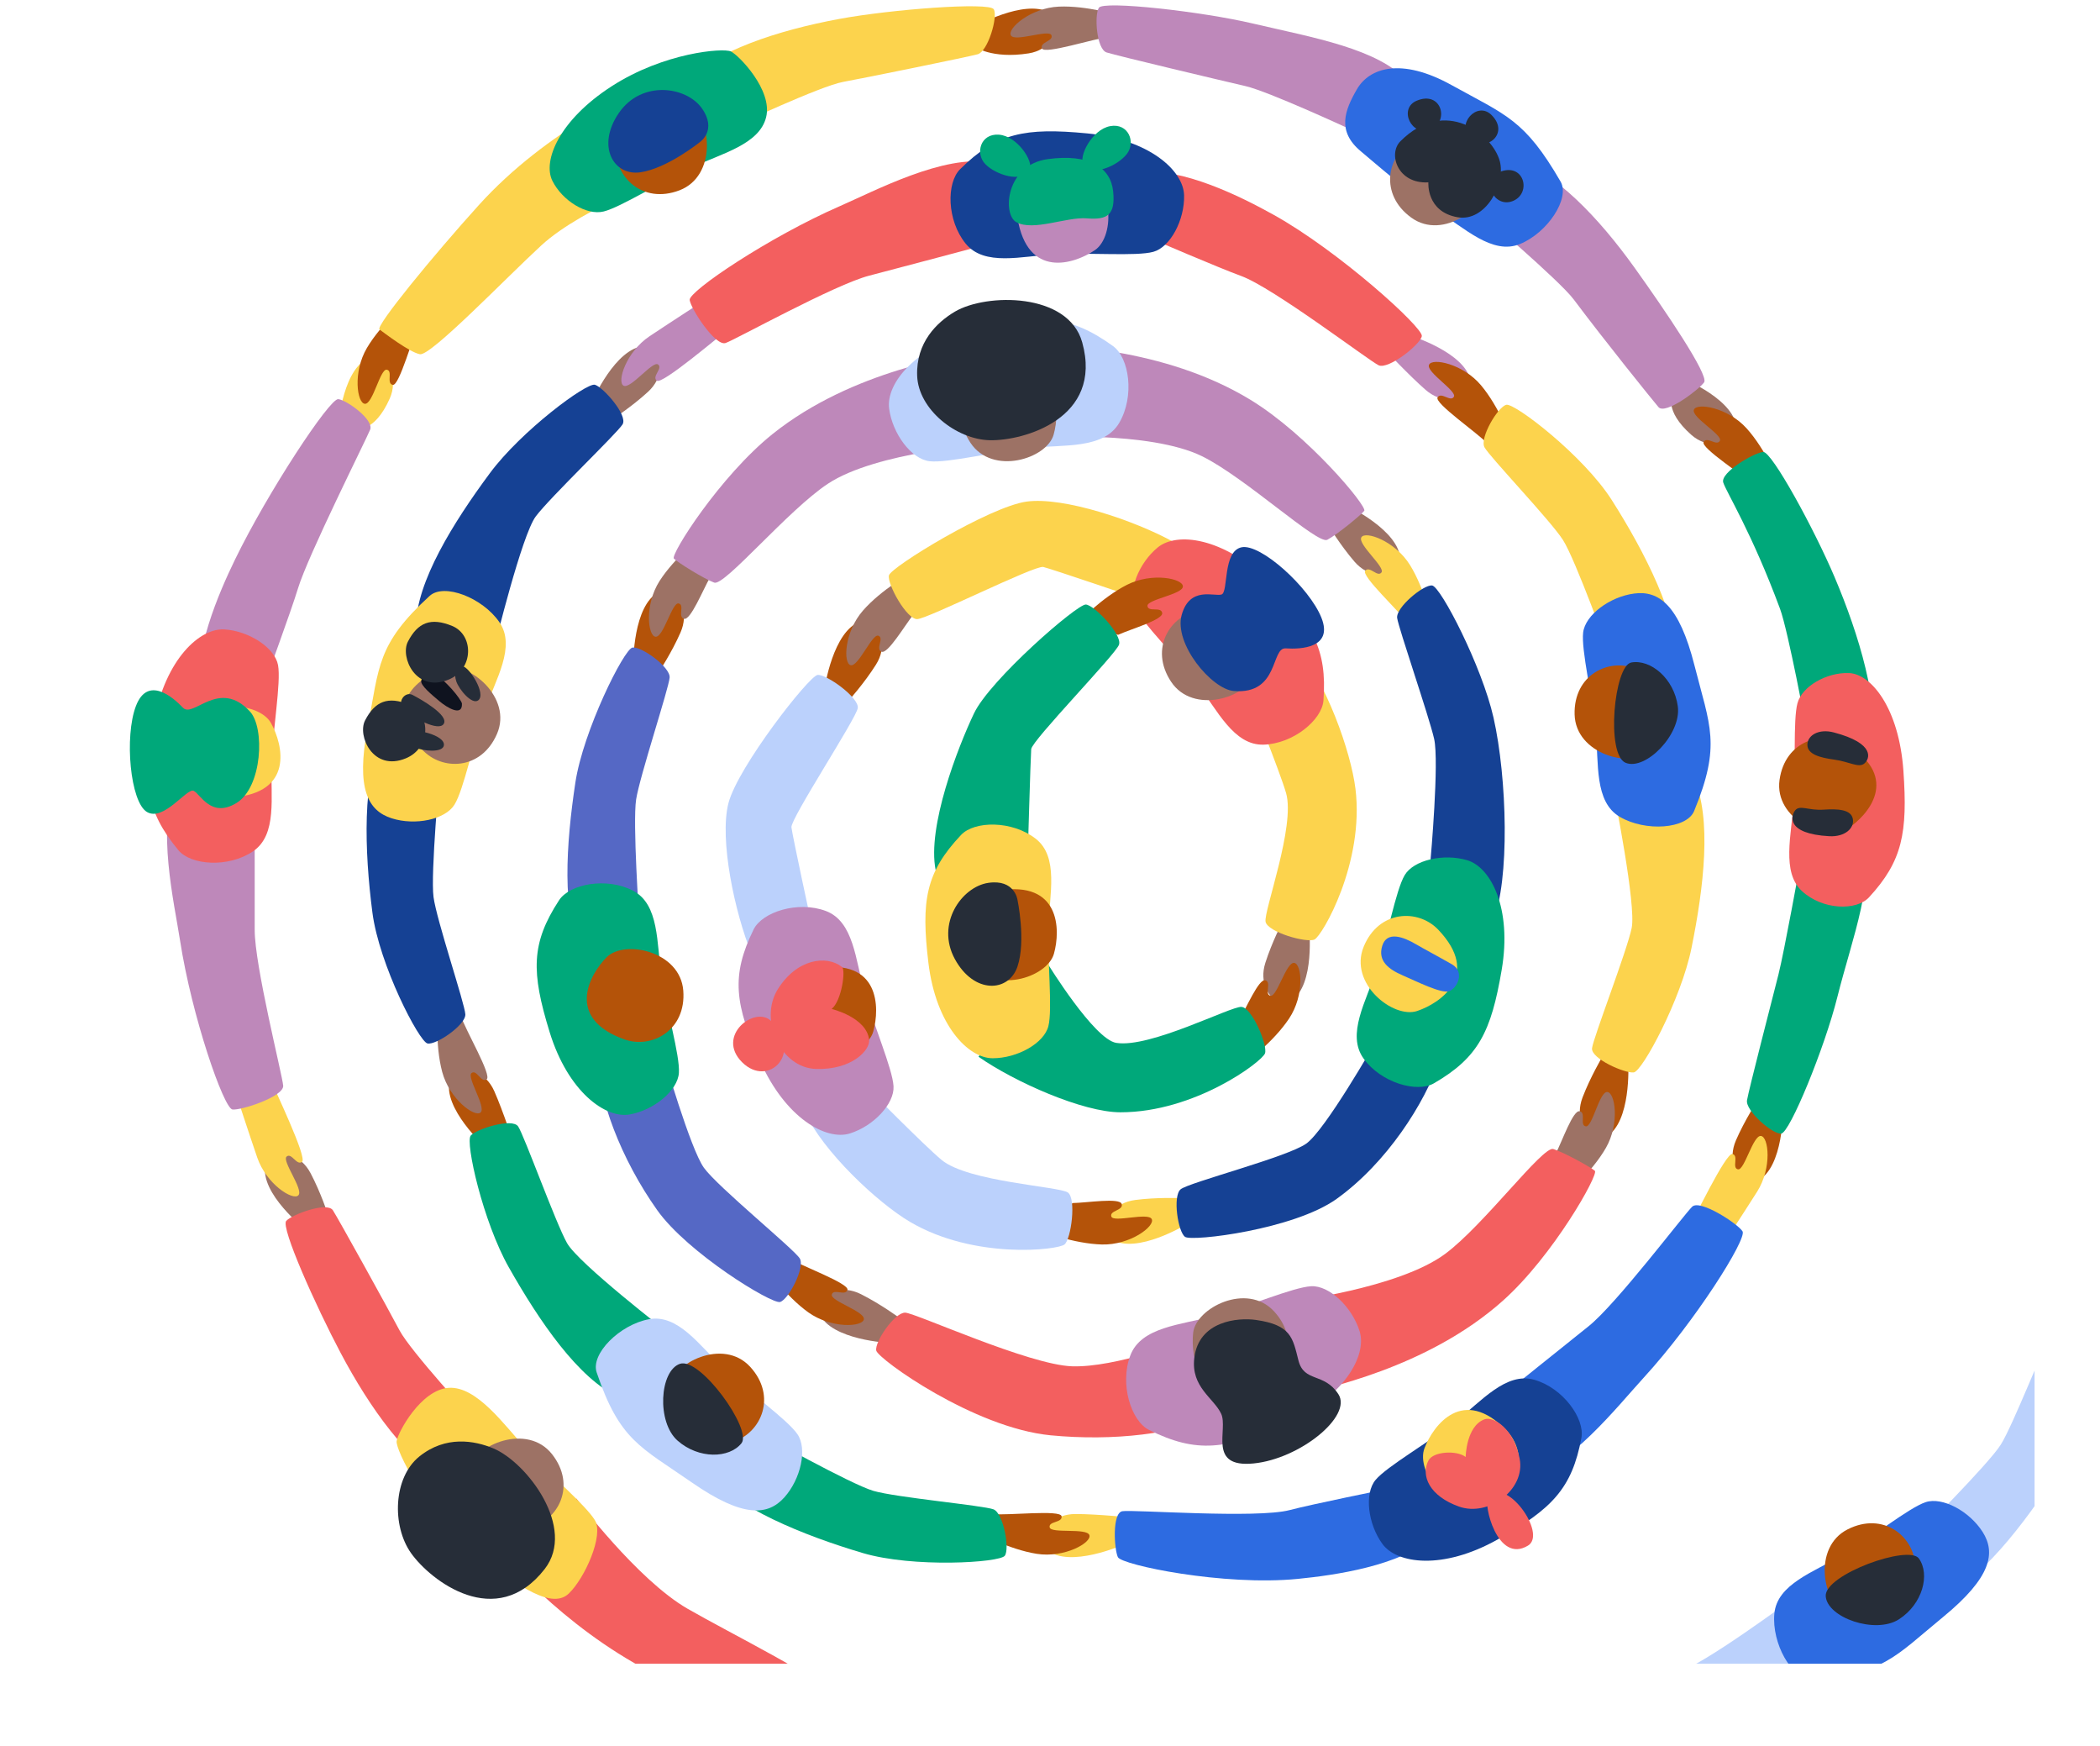<svg xmlns="http://www.w3.org/2000/svg" id="uuid-d6c4e29e-d1a4-4717-b0cd-d78bb6c8e5e5" viewBox="0 0 2963.57 2463.39">
  <defs>
    <clipPath id="uuid-b109758b-d037-4958-b0de-9390765553bf">
      <path id="uuid-88650c96-ee3d-4be7-8bf8-ab6b3f0fb869" d="M0 0h2871.23v2347.26H0z" style="fill:none"/>
    </clipPath>
    <style>
      .uuid-1f3e1f83-8c5d-4428-b663-285785b6b9d1{fill:#00a87a}.uuid-61c37053-d2e8-4322-a6cc-2d84a1864793{fill:#f35f5f}.uuid-64be5a01-6cc6-453b-8215-c151d843b42a{fill:#fcd34d}.uuid-6f65e0c3-c081-46b4-b0b2-6525215bac60{fill:#9d7265}.uuid-27c731f3-eb6a-4424-9855-d085e1b7d732{fill:#b45309}.uuid-1aeafe8b-53ff-4def-b2ff-013e7edf38a7{fill:#bbd1fc}.uuid-128eb6b6-e3d3-409f-8d79-983fd1ef2730{fill:#be88ba}.uuid-6b3514b6-7bcd-4804-9757-76e0573b4f2b{fill:#154194}.uuid-a891cba0-ae1d-4cff-962e-ffece5c7b184{fill:#5568c5}.uuid-3f61c873-b91c-410c-ad8a-85f25875d2d6{fill:#2d6be1}.uuid-47e41edf-966e-4667-a881-a5c0837e0e14{fill:#262d38}
    </style>
  </defs>
  <g style="clip-path:url(#uuid-b109758b-d037-4958-b0de-9390765553bf)">
    <path d="M1792.95 1404.82s-16.57-17.16-7.28-46.37c9.29-29.21 24.41-58.44 24.41-58.44l37.29 8.06s9.07 81.63-25.2 103.8c-34.27 22.17-29.23-7.05-29.23-7.05Z" class="uuid-6f65e0c3-c081-46b4-b0b2-6525215bac60"/>
    <path d="M1240.72 891.12s11.72 20.78-4.62 46.71-38.33 50.42-38.33 50.42l-34.06-17.18s11.75-81.29 50.5-94.13c38.74-12.84 26.51 14.18 26.51 14.18ZM1747.6 1441.1c10.63-17.58 28.78-60.77 38.07-58.1s-1.79 19.8 7.28 21.82c9.07 2.02 22.17-47.37 33.26-46.36s15.12 45.35-7.05 78.61c-22.17 33.26-60.47 61.48-60.47 61.48l-11.09-57.45Z" class="uuid-27c731f3-eb6a-4424-9855-d085e1b7d732"/>
    <path d="M1289.25 866.78c-12.83 16.05-36.45 56.51-45.31 52.65-8.87-3.86 4.35-19.4-4.38-22.58-8.73-3.18-28.15 44.08-39.01 41.64-10.86-2.44-9.09-46.93 17.23-77.02 26.31-30.09 67.96-53.08 67.96-53.08l3.51 58.4ZM1954.73 810.39s-23.3 5.13-43.32-18.08c-20.02-23.21-37-51.4-37-51.4l26.39-27.55s74.3 35.02 75.24 75.82c.95 40.8-21.31 21.21-21.31 21.21Z" class="uuid-6f65e0c3-c081-46b4-b0b2-6525215bac60"/>
    <path d="M1987.45 880.23c-11.59-16.96-67.02-67.7-60.74-75.05 6.28-7.35 17.28 9.84 22.87 2.42s-33.92-39.81-28.41-49.48 47.54 5.04 68.62 39 30.89 80.51 30.89 80.51l-33.23 2.59Z" class="uuid-64be5a01-6cc6-453b-8215-c151d843b42a"/>
    <path d="M957.93 845.52s14.69 18.8 2.39 46.88c-12.3 28.08-30.39 55.56-30.39 55.56l-36.24-11.92s-.48-82.13 35.92-100.6 28.33 10.07 28.33 10.07Z" class="uuid-27c731f3-eb6a-4424-9855-d085e1b7d732"/>
    <path d="M1002.29 814.22c-10.3 17.78-27.62 61.31-36.97 58.81-9.34-2.5 1.42-19.84-7.69-21.68-9.11-1.84-21.27 47.78-32.37 46.98-11.1-.8-15.97-45.06 5.57-78.73s59.29-62.61 59.29-62.61l12.17 57.23ZM931.16 508.92s5.88 23.12-16.67 43.88-50.17 38.65-50.17 38.65l-28.39-25.49s32.59-75.39 73.34-77.66c40.75-2.27 21.88 20.62 21.88 20.62Z" class="uuid-6f65e0c3-c081-46b4-b0b2-6525215bac60"/>
    <path d="M1031.39 461.94c-16.58 12.14-96.97 81.19-104.52 75.15-7.55-6.04 9.27-17.59 1.68-22.94-7.6-5.35-38.69 35.19-48.54 29.99-9.84-5.2 3.5-47.68 36.76-69.84 33.26-22.17 78.1-51.07 78.1-51.07l36.52 38.71Z" class="uuid-128eb6b6-e3d3-409f-8d79-983fd1ef2730"/>
    <path d="M1563.24 1719.19s8.53-22.28 38.93-26.23c30.4-3.95 63.28-2.62 63.28-2.62l8.48 37.2s-70.12 42.78-104.71 21.12c-34.59-21.66-5.98-29.46-5.98-29.46Z" class="uuid-64be5a01-6cc6-453b-8215-c151d843b42a"/>
    <path d="M1513.55 1697.32c20.54-.35 66.77-7.96 69.45 1.34 2.68 9.29-17.72 9.02-14.61 17.77 3.12 8.75 51.9-6.42 56.95 3.5 5.04 9.92-30.36 36.92-70.32 35.84-39.96-1.09-84.22-18.51-84.22-18.51l42.75-39.94Z" class="uuid-27c731f3-eb6a-4424-9855-d085e1b7d732"/>
    <path d="M1656.1 764.62c-54.53-30.19-155.18-64.12-207.35-56.96-52.16 7.16-191.45 92.23-194.25 104.1-2.8 11.86 24.98 62.24 39.94 61.72s165.98-76.37 177.85-73.58c11.86 2.8 134.18 44.53 134.18 44.53l49.63-79.81Z" class="uuid-64be5a01-6cc6-453b-8215-c151d843b42a"/>
    <path d="M2030.8 1497.05c-20.07 59.01-73.57 143.6-144.59 194.43-60.33 43.18-203.73 60.46-213.78 53.56s-17.76-57.42-6.34-67.1c11.42-9.67 150.46-45.36 177.36-64.5 26.9-19.14 96.95-142.09 96.95-142.09l90.4 25.7ZM2106.68 1300.16c24.23-57.43 20.26-202.61.98-287.79-16.38-72.36-74.53-184.83-86.62-186.35-12.09-1.52-51.43 31.1-49.33 45.92 2.11 14.82 44.76 138.14 52.14 170.32 7.38 32.18-4.97 170.13-4.97 170.13l87.81 87.78Z" class="uuid-6b3514b6-7bcd-4804-9757-76e0573b4f2b"/>
    <path d="M1060.65 1345.7c-23.7-57.65-45.79-161.54-32.66-212.53 13.13-50.99 113.7-179.54 125.81-180.95 12.11-1.41 58.94 31.99 56.7 46.79-2.24 14.8-95.01 156.07-93.6 168.17 1.41 12.11 28.76 138.42 28.76 138.42l-85 40.09Z" class="uuid-1aeafe8b-53ff-4def-b2ff-013e7edf38a7"/>
    <path d="M1380.87 1490.87c51.06 35.74 147.58 78.37 200.23 78.39 105.5.04 200.07-71.64 204.1-83.14 4.02-11.5-18.31-64.51-33.24-65.56s-128.98 58.48-176.69 50.78c-31.24-5.04-96.46-111.24-96.46-111.24l-97.93 130.77Z" class="uuid-1f3e1f83-8c5d-4428-b663-285785b6b9d1"/>
    <path d="M1829.38 914.22c41.68 46.34 77.05 146.27 83.47 198.53 12.86 104.72-46.8 207.3-57.73 212.69-10.93 5.39-66.26-10.34-69.12-25.03-2.86-14.69 42.37-135.13 28.94-181.55-8.8-30.4-52.16-138.32-52.16-138.32l66.6-66.31Z" class="uuid-64be5a01-6cc6-453b-8215-c151d843b42a"/>
    <path d="M1135.44 1568.17c25.88 56.7 103.43 128.98 148.79 155.7 90.9 53.55 208.77 39.73 218.07 31.86 9.3-7.87 16.94-64.89 4.6-73.37-12.33-8.48-140.82-15.01-178.04-45.84-24.37-20.19-106.06-102.98-106.06-102.98l-87.37 34.64Z" class="uuid-1aeafe8b-53ff-4def-b2ff-013e7edf38a7"/>
    <path d="M1867.71 988.16c5.25-72.53-14.81-107.78-78.46-169.01-63.65-61.23-128.41-68.85-155.35-46.86-26.93 21.99-42.83 62.28-32.21 84.84 10.61 22.56 59.49 70.48 87.95 107.74 28.47 37.26 51.39 86.85 93.4 85.72 42.02-1.12 82.68-34.99 84.66-62.43Z" class="uuid-61c37053-d2e8-4322-a6cc-2d84a1864793"/>
    <path d="M1380.87 495.17c-27.63 6.79-177.13 26.29-290.59 117.16-74.3 59.51-144.64 170.44-139.28 175.78 5.35 5.34 42.44 28.53 56.96 33.88 14.51 5.35 103.79-102.14 160.4-139.52 68.59-45.29 223.46-55.51 223.46-55.51l-10.94-131.79ZM1461.59 484.88c28.27 3.22 179.04 3.52 303.14 79.21 81.27 49.56 165.16 150.64 160.53 156.61-4.63 5.97-38.47 33.7-52.18 40.86-13.71 7.15-115.95-88.09-176.86-117.96-73.8-36.19-228.71-26.61-228.71-26.61l-5.93-132.11Z" class="uuid-128eb6b6-e3d3-409f-8d79-983fd1ef2730"/>
    <path d="M1570.69 488.23c-60.8-43.85-102.58-45.33-190.74-22.62-88.16 22.71-129.9 75.41-125.18 110.93 4.72 35.53 31.47 71.28 57.01 74.18 25.54 2.9 94.03-14.05 142.12-18.86 48.09-4.81 104 1.91 125.75-35.56s14.04-91.48-8.96-108.06Z" class="uuid-1aeafe8b-53ff-4def-b2ff-013e7edf38a7"/>
    <path d="M1063.5 1311.35c-32.06 65.27-26.68 105.47 9.36 186.1 36.05 80.63 93.23 111.98 126.44 101.69 33.21-10.29 63.05-41.68 61.68-66.58-1.38-24.89-28.72-87.64-41.14-132.85-12.42-45.21-15.07-99.78-54.45-114.49-39.37-14.71-89.77 1.44-101.9 26.13Z" class="uuid-128eb6b6-e3d3-409f-8d79-983fd1ef2730"/>
    <path d="M1577.88 895.63c18.73-8.45 63.78-21.3 62.24-30.85-1.54-9.55-19.88-.59-20.79-9.84-.92-9.25 49.68-16.35 50-27.48.33-11.13-43.22-20.43-78.89-2.4-35.67 18.04-68.27 52.68-68.27 52.68l55.71 17.88Z" class="uuid-27c731f3-eb6a-4424-9855-d085e1b7d732"/>
    <path d="M1320.42 1227.51c-12.3-61.1 31.45-173.36 54.04-220.92 22.59-47.56 145.78-154.63 157.93-153.71 12.15.92 51.78 42.62 46.76 56.72-5.02 14.1-122.96 135.14-123.88 147.3-.92 12.15-5.04 154.5-5.04 154.5l-129.81 16.11Z" class="uuid-1f3e1f83-8c5d-4428-b663-285785b6b9d1"/>
    <path d="M1356.32 1177.93c-49.93 52.87-56.69 92.86-46.11 180.54 10.58 87.68 55.93 134.54 90.7 134.54s72.56-21.16 78.61-45.35c6.05-24.19-1.51-92.21 0-139.08 1.51-46.86 15.12-99.77-18.14-125.47-33.26-25.7-86.18-25.18-105.07-5.18Z" class="uuid-64be5a01-6cc6-453b-8215-c151d843b42a"/>
    <path d="M1409.23 1256.42c-40.44 6.68-70.29 53.67-39.3 100.53 30.99 46.86 107.83 22.68 117.4-11.34 9.58-34.01 8.82-103.55-78.1-89.19ZM1154.25 1366.17c-40.44 6.68-70.3 53.67-39.3 100.53 30.99 46.86 107.83 22.68 117.4-11.34 9.58-34.01 8.82-103.55-78.1-89.19Z" class="uuid-27c731f3-eb6a-4424-9855-d085e1b7d732"/>
    <path d="M1435.88 1269.41s-3.89-29.41-41.3-23.82c-37.42 5.6-74.19 57.64-47.09 107.45 27.09 49.81 76.15 47.03 88.39 10.64 12.24-36.38 0-94.27 0-94.27Z" class="uuid-47e41edf-966e-4667-a881-a5c0837e0e14"/>
    <path d="M1691.92 861.21c-40.44 6.68-70.3 53.67-39.3 100.53 30.99 46.86 107.83 22.68 117.4-11.34 9.58-34.01 8.82-103.55-78.1-89.19Z" class="uuid-6f65e0c3-c081-46b4-b0b2-6525215bac60"/>
    <path d="M2057.26 561.74s-22.33 8.39-45.45-11.74c-23.12-20.13-56.81-56.13-56.81-56.13l35.08-20.5s78.52 24.1 85.26 64.35c6.74 40.25-18.08 24.02-18.08 24.02Z" class="uuid-128eb6b6-e3d3-409f-8d79-983fd1ef2730"/>
    <path d="M2099.58 626.22c-13.89-15.14-75.96-57.48-70.79-65.65 5.18-8.17 18.5 7.28 22.99-.86 4.48-8.14-39.23-34.58-35.15-44.94 4.08-10.36 47.77-1.77 73.46 28.85 25.69 30.62 42.02 75.3 42.02 75.3l-32.53 7.29Z" class="uuid-27c731f3-eb6a-4424-9855-d085e1b7d732"/>
    <path d="M1408.78 524.1c-40.44 6.68-70.3 53.67-39.3 100.53 30.99 46.86 107.83 22.68 117.4-11.34 9.58-34.01 8.82-103.55-78.1-89.19Z" class="uuid-6f65e0c3-c081-46b4-b0b2-6525215bac60"/>
    <path d="M2023.59 1528.37c62.92-36.46 80.79-72.87 95.61-159.93s-15.3-144.9-48.63-154.8c-33.33-9.9-75.59-.38-88.27 21.09-12.69 21.46-24.81 88.83-39.61 133.32-14.8 44.49-42.91 91.34-18.35 125.44 24.56 34.11 75.44 48.68 99.24 34.89Z" class="uuid-1f3e1f83-8c5d-4428-b663-285785b6b9d1"/>
    <path d="M2029.68 1311.62c-28.27-29.68-83.91-27.94-105.23 24.05s41.9 101.91 75.41 90.7c33.51-11.21 90.58-50.95 29.82-114.74Z" class="uuid-64be5a01-6cc6-453b-8215-c151d843b42a"/>
    <path d="M1667.66 867.43c-11.43 40.93 42.33 104.94 73.53 107.47 64.26 5.22 52.09-61.58 73.24-60.15s67.45-.49 50.37-43.27c-17.08-42.78-85.94-105.13-112.78-99.33-26.84 5.8-18.21 63.31-28.14 66.58s-44.79-12.22-56.22 28.7Z" class="uuid-6b3514b6-7bcd-4804-9757-76e0573b4f2b"/>
    <path d="M1188.27 1364.25c5.49 4.31-.5 47.63-14.61 59.22 0 0 48.88 11.59 52.88 43.16 1.87 14.75-24.24 43-74.84 41.49-50.6-1.51-80.83-69.54-54.13-112.37 26.71-42.83 68.53-48.9 90.7-31.51Z" class="uuid-61c37053-d2e8-4322-a6cc-2d84a1864793"/>
    <path d="M1088.08 1440.32c-22.76-21.85-78.19 20.94-40.9 58.23 37.29 37.29 87.4-13.59 40.9-58.23ZM1606.67 242.53c61.99-6.46 144.28 34.77 190.32 60.31 92.26 51.18 211.59 159.35 209.52 171.36s-47.33 47.51-60.89 41.18c-13.56-6.33-149-109.74-194.45-126.17-29.76-10.76-130.03-53.82-130.03-53.82l-14.47-92.86ZM1397.27 229.33c-64.88-12-162.9 40.07-212.47 61.69-99.33 43.33-213.14 119.97-211.52 132.24 1.62 12.27 36.24 65.82 50.79 60.66 14.55-5.17 154.03-82.5 202.56-95.01 31.78-8.19 156.73-41.49 156.73-41.49l13.91-118.08Z" class="uuid-61c37053-d2e8-4322-a6cc-2d84a1864793"/>
    <path d="M1354.94 238.7c51.63-51.21 91.45-58.94 179.36-50.5 87.91 8.44 135.87 52.63 136.72 87.39.85 34.76-19.39 73.06-43.42 79.69s-92.22.74-139.04 3.39c-46.81 2.65-99.37 17.55-125.88-15.07-26.5-32.62-27.27-85.54-7.74-104.91Z" class="uuid-6b3514b6-7bcd-4804-9757-76e0573b4f2b"/>
    <path d="M1435.85 307.22c-6.57-40.46 28.44-83.74 82.74-69.32s55.89 94.96 26.71 114.89c-29.18 19.93-95.33 41.4-109.45-45.56Z" class="uuid-128eb6b6-e3d3-409f-8d79-983fd1ef2730"/>
    <path d="M1998.55 1332.35c-18.32-10.79-41.31-19.15-47.87 2.02-6.55 21.16 8.56 32.95 28.72 41.67 20.16 8.72 54.42 26.03 65.51 22.41 11.09-3.62 23.18-27 4.03-37.99-19.15-10.98-39.99-21.98-50.39-28.12Z" class="uuid-3f61c873-b91c-410c-ad8a-85f25875d2d6"/>
    <path d="M1168.05 1825.83s19.53-13.7 46.94.03c27.41 13.73 53.93 33.21 53.93 33.21l-13.77 35.58s-82.05-3.75-98.62-41.04c-16.57-37.3 11.52-27.77 11.52-27.77Z" class="uuid-6f65e0c3-c081-46b4-b0b2-6525215bac60"/>
    <path d="M1110.99 1773.95c17.22 11.2 87.9 36.71 84.93 45.91-2.97 9.2-19.74-2.44-22.05 6.56-2.31 9 46.62 23.7 45.25 34.75-1.37 11.05-45.82 13.63-78.34-9.61-32.52-23.24-59.48-62.44-59.48-62.44l29.68-15.18Z" class="uuid-27c731f3-eb6a-4424-9855-d085e1b7d732"/>
    <path d="M820.66 1343.48c-28.35-55.51-21.74-152.83-8.72-239.18 11.06-73.36 68.58-188.26 80.53-190.66 11.95-2.4 53.56 27.27 52.54 42.2-1.02 14.93-42.29 139.53-47.3 172.16-5.01 32.63 4.37 168.54 4.37 168.54l-81.42 46.94ZM842.94 1485.6c-.28 62.33 33.94 150.46 84.5 221.67 42.95 60.49 161.65 132.87 173.4 129.63 11.75-3.25 35.52-48.49 27.87-61.36s-116.21-101.23-135.4-128.09c-19.19-26.86-56.53-156.66-56.53-156.66l-93.84-5.18Z" class="uuid-a891cba0-ae1d-4cff-962e-ffece5c7b184"/>
    <path d="M788.94 1270.15c-39.75 60.89-39.3 101.45-13.32 185.85 25.98 84.41 78.93 122.48 113.15 116.3 34.22-6.17 67.65-33.71 69.31-58.59 1.66-24.88-17.86-90.48-24.69-136.87s-2.84-100.87-40.13-120.26c-37.29-19.39-89.28-9.48-104.32 13.56Z" class="uuid-1f3e1f83-8c5d-4428-b663-285785b6b9d1"/>
    <path d="M881.14 1466.41c38.61 13.76 87.5-12.86 83.12-68.87-4.38-56.01-83.31-72.11-108.18-47-24.87 25.1-57.92 86.29 25.06 115.87Z" class="uuid-27c731f3-eb6a-4424-9855-d085e1b7d732"/>
    <path d="M2432.71 623.64s-22.85 10.17-45.84-10.11c-39.6-34.93-26.5-57.13-26.5-57.13l6.73-25.73s74.65 28.33 82.82 68.32c8.17 39.99-17.21 24.65-17.21 24.65Z" class="uuid-6f65e0c3-c081-46b4-b0b2-6525215bac60"/>
    <path d="M2477.31 686.57c-14.42-14.64-77.97-54.73-73.09-63.08 4.88-8.35 18.75 6.62 22.94-1.68 4.19-8.29-40.44-33.16-36.73-43.66 3.71-10.5 47.68-3.47 74.45 26.21 26.77 29.68 44.68 73.75 44.68 73.75l-32.25 8.45ZM1488.66 46.4s-6.72 24.09-37 28.89c-52.16 8.27-76.47-9.54-76.47-9.54V37.74s69.4-39.49 105.43-20.32 8.04 28.97 8.04 28.97Z" class="uuid-27c731f3-eb6a-4424-9855-d085e1b7d732"/>
    <path d="M1565.57 52.12c-20.47 1.79-91.86 25.23-95.18 16.15-3.33-9.08 17.05-10.24 13.32-18.75-3.72-8.51-51.33 10.05-57.05.5-5.73-9.55 27.7-38.96 67.63-40.69 39.93-1.72 85.31 12.55 85.31 12.55l-14.03 30.24Z" class="uuid-6f65e0c3-c081-46b4-b0b2-6525215bac60"/>
    <path d="M1347.54 439.69c-24.98 14.76-55.03 43.19-53.22 90.63 1.82 47.44 55.23 89.77 102.6 90.77 47.37 1.01 160.24-30.48 130.33-138.07-19.66-70.72-135.36-69.54-179.71-43.34Z" class="uuid-47e41edf-966e-4667-a881-a5c0837e0e14"/>
    <path d="M2237.98 1594.93s-15.56-18.08-4.62-46.71c10.95-28.63 27.71-56.95 27.71-56.95l36.77 10.18s4.39 82.02-31.09 102.2c-35.48 20.18-28.78-8.71-28.78-8.71Z" class="uuid-27c731f3-eb6a-4424-9855-d085e1b7d732"/>
    <path d="M2195.16 1628.3c9.44-18.25 24.67-62.55 34.12-60.51 9.45 2.05-.47 19.88 8.71 21.29s18.97-48.74 30.1-48.47c11.13.27 18.1 44.25-1.81 78.9-19.91 34.66-56.25 65.36-56.25 65.36l-14.88-56.58Z" class="uuid-6f65e0c3-c081-46b4-b0b2-6525215bac60"/>
    <path d="M1717.99 1994.13c-54.81 29.67-148.33 39.24-235.26 30.86-108.4-10.45-243.45-107.61-246.13-119.5-2.68-11.89 25.98-54.2 40.93-53.54 14.95.66 174.96 73.94 235.85 75.7S1672.6 1892 1672.6 1892l45.39 102.13ZM1837.32 1967.57c27.22-8.28 175.45-35.83 283.83-132.7 70.97-63.43 135.21-178.01 129.58-183.05-5.64-5.04-43.92-26.2-58.71-30.75-14.78-4.56-98.11 107.6-152.62 147.98-66.04 48.93-220.13 67.51-220.13 67.51l18.05 131.01Z" class="uuid-61c37053-d2e8-4322-a6cc-2d84a1864793"/>
    <path d="M1621.71 2017.5c67.18 33.26 108.63 27.85 191.86-9.04 83.23-36.89 115.73-95.74 105.24-130.01-10.49-34.27-42.76-65.13-68.43-63.79-25.67 1.34-90.43 29.32-137.08 41.97-46.65 12.65-102.9 15.21-118.2 55.75-15.29 40.54 1.19 92.54 26.61 105.12Z" class="uuid-128eb6b6-e3d3-409f-8d79-983fd1ef2730"/>
    <path d="M1775.51 1955.5c38.79-13.24 60.51-64.49 22.24-105.62-38.27-41.13-110.09-4.64-113.94 30.49-3.86 35.13 8.32 103.59 91.7 75.14Z" class="uuid-6f65e0c3-c081-46b4-b0b2-6525215bac60"/>
    <path d="M2390.46 1097.95c25.52 56.87 14.02 153.73-3.34 239.32-14.74 72.71-69.34 173.91-81.4 175.7-12.06 1.79-60.76-19.27-58.99-34.13 1.77-14.86 49.27-137.22 55.92-169.56 6.65-32.33-24.83-188.91-24.83-188.91l112.63-22.42ZM2365.69 934.94c3.42-62.24-44.27-155.88-91.18-229.55-39.85-62.58-136.79-136.95-148.69-134.3-11.9 2.65-37.91 46.64-30.93 59.88 6.98 13.24 93 103.06 110.81 130.85 17.81 27.8 66.52 163.21 66.52 163.21l93.46 9.91Z" class="uuid-64be5a01-6cc6-453b-8215-c151d843b42a"/>
    <path d="M2390.81 1144.17c38.58-93.56 22.17-119.75.48-205.36-21.69-85.61-50.47-105.89-84.95-101.44-34.48 4.44-69.26 30.26-72.17 55.02-2.91 24.76 13.28 91.27 17.76 137.94 4.49 46.67-2.25 100.89 34.02 122.13 36.27 21.24 94.38 17.15 104.87-8.28Z" class="uuid-3f61c873-b91c-410c-ad8a-85f25875d2d6"/>
    <path d="M2308.61 943.51c-37.87-15.69-88.04 8.43-86.48 64.59 1.56 56.16 79.57 76.21 105.67 52.4 26.1-23.82 62.2-83.26-19.2-116.99Z" class="uuid-27c731f3-eb6a-4424-9855-d085e1b7d732"/>
    <path d="M1772.23 1862.19c-24.76-3.51-80.41 1.02-86.79 53.54-5.02 41.3 27.31 56.44 37.84 78.72 10.53 22.28-19.94 76.69 45.73 70.24 65.67-6.45 140.01-66.96 119.67-97.88-20.34-30.91-48.28-15.89-56.32-47.58-8.04-31.7-10.15-49.95-60.13-57.04ZM2302.12 934.67c-24.33 4.39-36.04 130.33-7.89 141.58s78.85-40.35 73.54-79.69c-5.31-39.34-38.45-66.8-65.65-61.89Z" class="uuid-47e41edf-966e-4667-a881-a5c0837e0e14"/>
    <path d="M661.42 1509.69s23.79 1.87 36.19 29.9c12.4 28.03 27.66 74.92 27.66 74.92l-40.47 3.7s-60.9-55.11-49.94-94.43c10.96-39.31 26.56-14.09 26.56-14.09Z" class="uuid-27c731f3-eb6a-4424-9855-d085e1b7d732"/>
    <path d="M650.43 1433.35c6.16 19.6 44.43 84.26 36.28 89.47-8.15 5.21-13.67-14.44-21.18-8.97-7.51 5.47 20.87 47.95 12.79 55.6-8.09 7.65-44.02-18.65-54.31-57.27-10.29-38.62-6.13-86.01-6.13-86.01l32.55 7.18Z" class="uuid-6f65e0c3-c081-46b4-b0b2-6525215bac60"/>
    <path d="M586.94 882.79c1-62.32 52.47-145.17 104.47-215.33 44.18-59.6 136.53-128.11 148.2-124.62s46.86 43.21 38.95 55.92c-7.9 12.71-102.79 103.4-122.52 129.87-19.73 26.47-57.59 181.62-57.59 181.62l-111.52-27.44Z" class="uuid-6b3514b6-7bcd-4804-9757-76e0573b4f2b"/>
    <path d="M1475.87 2156.98s11.35-20.99 42-20.96c30.65.03 79.7 5.09 79.7 5.09l-13.02 38.49s-75.07 33.33-106.56 7.37c-31.49-25.96-2.11-29.99-2.11-29.99Z" class="uuid-64be5a01-6cc6-453b-8215-c151d843b42a"/>
    <path d="M1401.63 2136.08c20.41 2.32 95.04-6.46 96.49 3.1 1.45 9.56-18.74 6.64-16.79 15.73 1.96 9.08 52.3.36 56.01 10.85 3.71 10.49-34.89 32.68-74.37 26.42-39.48-6.25-81.11-29.26-81.11-29.26l19.76-26.84Z" class="uuid-27c731f3-eb6a-4424-9855-d085e1b7d732"/>
    <path d="M872.61 1970.92c-56.57-26.18-111.44-106.82-154.49-182.8-36.58-64.55-61.76-176.74-53.84-186 7.92-9.26 58.5-25.32 66.91-12.94 8.41 12.38 52.85 135.88 69.04 164.65 16.19 28.77 142.67 126.28 142.67 126.28l-70.29 90.82ZM998.25 2077.69c38.25 49.21 135.68 88.59 219.42 113.42 71.13 21.09 193.09 13.61 200.32 3.8 7.24-9.81-1.99-60.07-15.94-65.48-13.95-5.41-137.8-16.76-169.48-26.05-31.68-9.29-157.29-79.53-157.29-79.53l-77.03 53.84Z" class="uuid-1f3e1f83-8c5d-4428-b663-285785b6b9d1"/>
    <path d="M842.03 1936.26c32.27 95.92 61.83 104.92 134.37 155.3 72.54 50.38 107.56 46.8 130.67 20.82 23.11-25.98 32.42-68.28 18.37-88.87-14.05-20.6-69.9-60.17-103.91-92.45-34.01-32.28-64.49-77.61-105.8-69.85-41.31 7.76-82.48 48.98-73.71 75.05Z" class="uuid-1aeafe8b-53ff-4def-b2ff-013e7edf38a7"/>
    <path d="M1035.71 2033.77c38.87-13 60.91-64.12 22.89-105.49-38.02-41.36-110.06-5.31-114.13 29.79-4.07 35.1 7.69 103.64 91.24 75.7Z" class="uuid-27c731f3-eb6a-4424-9855-d085e1b7d732"/>
    <path d="M1046.4 2036.18c15.48-19.28-58.31-122.01-86.94-112.03-28.63 9.98-33.03 82.18-3.21 108.39 29.82 26.2 72.85 25.19 90.15 3.64Z" class="uuid-47e41edf-966e-4667-a881-a5c0837e0e14"/>
    <path d="M2597.74 2348.14c-40.64 47.25-133.22 77.99-218.07 98.63-72.09 17.54-186.89 11.09-193.64.94-6.74-10.15-8.36-63.19 5.85-67.9 14.21-4.71 145.16-13.69 177.25-21.4 32.1-7.71 160.47-102.71 160.47-102.71l68.14 92.45ZM2734.79 2256.48c57.79-23.34 122.32-106.29 169.08-180.05 39.73-62.66 65.88-182.01 58.43-191.65-7.45-9.64-58.33-14.51-67.34-2.57-9.02 11.94-53.8 127.97-71.39 155.9-17.6 27.93-119.5 129.55-119.5 129.55l30.73 88.82Z" class="uuid-1aeafe8b-53ff-4def-b2ff-013e7edf38a7"/>
    <path d="M2556.04 2368.09c101.09-4.81 117.83-30.79 186.12-86.79 68.29-56 74.42-90.67 55.75-120s-56.81-49.85-80.47-41.97c-23.65 7.89-76.98 50.79-117.33 74.67-40.35 23.89-92.29 40.82-96.11 82.67-3.82 41.86 24.56 92.73 52.04 91.42Z" class="uuid-3f61c873-b91c-410c-ad8a-85f25875d2d6"/>
    <path d="M2702.79 2208.44c-1.88-40.95-45.03-76.12-95.21-50.85s-35.2 104.41-2.55 117.92c32.65 13.51 101.8 20.94 97.76-67.07Z" class="uuid-27c731f3-eb6a-4424-9855-d085e1b7d732"/>
    <path d="M2708.03 2198.81c-14.31-20.16-133.3 22.73-131.53 53 1.77 30.27 70.02 54.24 103.38 32.73 33.36-21.52 44.15-63.19 28.15-85.72Z" class="uuid-47e41edf-966e-4667-a881-a5c0837e0e14"/>
    <path d="M540.28 1040.93c-29.48 54.92-25.98 159.95-14.73 246.56 9.56 73.57 65.84 182.02 77.74 184.67 11.9 2.64 54.11-26.17 53.4-41.12-.72-14.95-40.55-132.77-44.89-165.49-4.35-32.72 8.94-176.02 8.94-176.02l-80.45-48.59Z" class="uuid-6b3514b6-7bcd-4804-9757-76e0573b4f2b"/>
    <path d="M606.23 840.79c-74.61 68.38-70.84 99.06-87.49 185.79-16.64 86.73.82 117.3 33.94 127.89 33.12 10.6 75.56 1.96 88.69-19.24 13.13-21.19 26.66-88.29 42.39-132.46 15.72-44.17 44.8-90.42 20.96-125.03-23.84-34.61-78.21-55.54-98.49-36.95Z" class="uuid-64be5a01-6cc6-453b-8215-c151d843b42a"/>
    <path d="M595.61 1057.37c27.65 30.26 83.31 29.68 105.71-21.84s-39.76-102.76-73.5-92.25c-33.74 10.51-91.63 49.05-32.21 114.09Z" class="uuid-6f65e0c3-c081-46b4-b0b2-6525215bac60"/>
    <path d="M1434.54 313.62c-20.42-10.98-15.2-81.05 43.98-89.12 59.18-8.07 88.92 11.99 92.38 45.46 3.46 33.48-8.35 40.49-36.97 38.11-28.62-2.38-75.27 18.51-99.39 5.54Z" class="uuid-1f3e1f83-8c5d-4428-b663-285785b6b9d1"/>
    <path d="M1453.04 239.55c6.17-11.56-17.31-47.67-43.4-49.55-26.09-1.88-33.83 26.54-19 41.7 14.84 15.16 52.14 27.07 62.4 7.85ZM1529.06 232.01c-7.41-10.8 11.91-49.3 37.63-54.06 25.72-4.76 36.57 22.61 23.51 39.33-13.06 16.72-48.81 32.7-61.14 14.73Z" class="uuid-1f3e1f83-8c5d-4428-b663-285785b6b9d1"/>
    <path d="M2452.42 1655.58s-14.76-18.75-2.56-46.87 30.18-55.68 30.18-55.68l36.29 11.78s.79 82.13-35.54 100.73c-36.33 18.6-28.37-9.97-28.37-9.97Z" class="uuid-27c731f3-eb6a-4424-9855-d085e1b7d732"/>
    <path d="M2379.86 1739.17c10.23-17.82 55.7-113.54 65.06-111.08 9.35 2.46-1.34 19.84 7.77 21.65s21.09-47.86 32.2-47.1c11.11.76 16.14 45-5.27 78.75s-50.68 78.36-50.68 78.36l-49.08-20.57Z" class="uuid-64be5a01-6cc6-453b-8215-c151d843b42a"/>
    <path d="M2022.57 2168.75c-47.29 40.6-138.41 53.56-190.8 58.77-104.99 10.45-249.07-19.6-254.21-30.65-5.14-11.05-8.4-62.28 6.35-64.8 14.75-2.52 189.64 10.71 236.36-1.65 30.59-8.09 137.54-29.78 137.54-29.78l64.76 68.11ZM2150.25 2086.48c64.16-15.35 132.64-102.7 169.18-142.57 73.21-79.9 146.16-196.11 139.7-206.67-6.46-10.56-59.82-45.46-71.02-34.84-11.2 10.62-107.33 137.88-146.61 169-25.72 20.38-126.43 101.5-126.43 101.5l35.18 113.58Z" class="uuid-3f61c873-b91c-410c-ad8a-85f25875d2d6"/>
    <path d="M2231.71 2028.58c-13.3 71.49-41.63 100.51-118.71 143.63-77.08 43.11-141.67 34.08-162.15 5.99-20.49-28.09-25.65-71.1-9.67-90.24s75.4-53.11 112.37-81.95c36.97-28.83 71.71-71 112.07-59.27 40.36 11.73 71.12 54.8 66.09 81.84Z" class="uuid-6b3514b6-7bcd-4804-9757-76e0573b4f2b"/>
    <path d="M2126.19 2018.31c28.44 29.52 24.3 85.04-28.55 104.09s-100.01-46.25-87.37-79.24c12.64-33 54.8-88.31 115.92-24.85Z" class="uuid-64be5a01-6cc6-453b-8215-c151d843b42a"/>
    <path d="M2015.93 2060.41c6.64-12.74 39.91-14.67 52.44-4.85 0 0 .63-43.82 26.77-53.19 12.21-4.38 41.2 12.52 49.48 55.89 8.27 43.38-43.95 81.98-85.47 67.33-41.52-14.65-54.59-43.39-43.22-65.19Z" class="uuid-61c37053-d2e8-4322-a6cc-2d84a1864793"/>
    <path d="M674.93 988.05c11.73-9.06-13.1-47.63-22.23-48.03-9.13-.4-12.7 9.92-8.73 21.43 3.97 11.51 22.23 33.34 30.96 26.59ZM626.44 1051.49c1.93-14.69-42.87-24.55-49.62-18.4-6.76 6.15-2.01 15.99 8.92 21.36s39.27 7.98 40.71-2.96Z" class="uuid-47e41edf-966e-4667-a881-a5c0837e0e14"/>
    <path d="M651.91 992.81c-.22-5.34-25.31-36.4-38.85-40.63-13.54-4.22-17.32 1.81-18.61 8.32-1.29 6.51 14.99 19.76 25.71 28.81 10.72 9.05 32.54 22.27 31.75 3.49Z" style="fill:#0f131f"/>
    <path d="M626.26 1021.15c7.3-12.21-32.04-34.46-44.13-40.75-10.59-5.51-23.01 10.32-11.64 21.06 11.36 10.74 48.72 31.49 55.77 19.68ZM575.61 905.31c-11.21 21.7 11.27 72.67 57.58 53.46 35.99-14.93 35.32-63.15 4.99-75.63-30.33-12.48-48.58-4.88-62.57 22.17Z" class="uuid-47e41edf-966e-4667-a881-a5c0837e0e14"/>
    <path d="M515.2 1016.39c-11.21 21.7 11.27 72.67 57.58 53.46 35.99-14.93 35.32-63.15 4.99-75.63-30.33-12.48-48.58-4.88-62.57 22.17Z" class="uuid-47e41edf-966e-4667-a881-a5c0837e0e14"/>
    <path d="M2136.29 223.44c59.02 20.04 119.62 83.28 170.48 154.28 43.2 60.31 105.05 151.57 98.15 161.62s-54.76 46.43-64.44 35.01-75.75-93.31-119.77-152.08c-19.79-26.42-133.13-122.89-133.13-122.89l48.72-75.93ZM1986.99 115.49c-41.03-46.92-134.27-62.46-219.3-82.4-72.23-16.94-210.26-32.38-216.92-22.17s-3.36 58.48 10.89 63.07 164.06 40.1 196.22 47.55c32.16 7.45 144.91 59.62 144.91 59.62l84.2-65.66Z" class="uuid-128eb6b6-e3d3-409f-8d79-983fd1ef2730"/>
    <path d="M2202.26 256.05c-50.74-87.57-76.68-93.31-153.94-136.09-70.93-39.27-115.84-24.25-133.31 5.81s-28.64 59.51 5.64 87.87c19.21 15.89 66.99 58.44 106.75 83.29 39.76 24.85 78.67 63.2 117.6 47.36 38.93-15.84 71.06-64.44 57.27-88.24Z" class="uuid-3f61c873-b91c-410c-ad8a-85f25875d2d6"/>
    <path d="M1993.03 199.1c-35.5 20.49-46.91 74.98-1.4 107.93 45.5 32.96 108.91-16.73 105.9-51.94-3.01-35.21-28.19-100.03-104.5-55.99Z" class="uuid-6f65e0c3-c081-46b4-b0b2-6525215bac60"/>
    <path d="M2099.91 2112.32c-6.82 8.93 12.8 94.58 56.42 68.28 27.75-16.74-32.27-99.86-56.42-68.28Z" class="uuid-61c37053-d2e8-4322-a6cc-2d84a1864793"/>
    <path d="M2626.16 1178.29c22.93 57.96-12.04 143.63-33.24 228.35-18.01 71.97-67.1 191.45-79.22 192.69-12.12 1.25-50.72-32.25-48.28-47.02s36.28-145.44 44.38-177.44 30.83-157.62 30.83-157.62l85.53-38.96ZM2640.39 1056.57c13.66-60.82-17.09-161.51-51.18-241.92-28.96-68.31-88.73-177.64-100.9-176.99-12.17.65-61.09 28.94-56.39 43.15 4.7 14.21 40.13 70.39 80.11 178.13 11.48 30.95 37.83 172.42 37.83 172.42l90.54 25.22Z" class="uuid-1f3e1f83-8c5d-4428-b663-285785b6b9d1"/>
    <path d="M2637.62 1265.96c47.09-51.12 54.71-90.85 48.48-178.83-6.23-87.98-45.39-136.36-76.79-137.56-31.39-1.19-66.32 18.66-72.7 42.62-6.38 23.96-2.14 92.2-5.28 138.98-3.14 46.78-17.44 99.18 11.62 126 29.05 26.82 76.85 28.12 94.66 8.78Z" class="uuid-61c37053-d2e8-4322-a6cc-2d84a1864793"/>
    <path d="M2607.3 1050.95c-34.75-21.73-88.22-6.24-95.97 49.41s65.88 88.32 95.56 69.14c29.68-19.18 75.1-71.84.4-118.55Z" class="uuid-27c731f3-eb6a-4424-9855-d085e1b7d732"/>
    <path d="M2588.01 1033.36c-21.49-5.66-37.32 4.05-37.38 17.43-.06 13.38 17.76 18.19 38.12 20.95 20.37 2.75 34.16 11.93 42.02 5.65 7.87-6.28 16.63-28.39-42.76-44.02ZM2581.65 1179.74c22.19 1.2 35.73-11.5 33.09-24.62-2.64-13.12-21.07-14.23-41.57-12.81-20.51 1.42-33.16-7-39.6.74-6.43 7.74-13.25 33.39 48.08 36.7Z" class="uuid-47e41edf-966e-4667-a881-a5c0837e0e14"/>
    <path d="M545.85 515.74s16.54 18.76 4.06 46.77c-21.49 48.24-46.59 42.38-46.59 42.38l-26.57 1.27s4.71-79.71 40.42-99.46c35.71-19.76 28.67 9.05 28.67 9.05Z" class="uuid-64be5a01-6cc6-453b-8215-c151d843b42a"/>
    <path d="M592.56 454.37c-9.65 18.13-28.91 90.77-38.34 88.61-9.43-2.16.71-19.87-8.46-21.39-9.17-1.52-19.55 48.51-30.67 48.11-11.12-.4-17.57-44.46 2.75-78.88 20.32-34.42 57.02-64.69 57.02-64.69l17.71 28.24Z" class="uuid-27c731f3-eb6a-4424-9855-d085e1b7d732"/>
    <path d="M927.21 114.84c-26.19 11.11-154.11 66.85-251.62 174.66-63.85 70.6-146.18 170.94-140.04 175.35 6.14 4.41 41.83 31.94 57.01 34.91 15.18 2.97 121.37-107.54 171.29-153.47 60.49-55.66 195.19-103.09 195.19-103.09l-31.83-128.36ZM966.09 116.44c43.2-44.93 132.37-73.81 218.24-89.72 72.95-13.52 211.94-24.12 218.11-13.61s-8.27 59.54-22.72 63.45c-14.44 3.91-157.29 33.05-189.77 38.97-32.48 5.92-152.9 62.53-152.9 62.53l-70.97-61.62Z" class="uuid-64be5a01-6cc6-453b-8215-c151d843b42a"/>
    <path d="M1031.39 72.55c-10.96-5.06-94.01 1.34-168.15 49.11-74.15 47.77-97.74 105.37-83.69 133.47 14.05 28.1 48.25 49.17 72.33 43.24s81.87-42.46 124.39-62.2c42.53-19.74 95.35-32.41 104.89-70.78 9.55-38.37-38.82-87.78-49.78-92.84Z" class="uuid-1f3e1f83-8c5d-4428-b663-285785b6b9d1"/>
    <path d="M869.4 208.14c-2.34 40.92 36.95 80.35 89.47 60.38 52.52-19.97 45.76-100.23 14.67-117.04-31.09-16.8-99.1-31.31-104.14 56.65Z" class="uuid-27c731f3-eb6a-4424-9855-d085e1b7d732"/>
    <path d="M987.94 200.31s24.45-16.8 2.49-47.61-85.02-39.98-117.12 6.76-7.38 89.2 30.6 83.61c37.98-5.59 84.02-42.76 84.02-42.76Z" class="uuid-6b3514b6-7bcd-4804-9757-76e0573b4f2b"/>
    <path d="M1976.24 199.34c-17.65 17.69-4.16 60.33 39.52 57.95 0 0-3.34 41.41 41.3 49.22 39.33 6.88 68.04-47.25 59.54-78.96-10.23-38.17-77.01-91.73-140.36-28.22Z" class="uuid-47e41edf-966e-4667-a881-a5c0837e0e14"/>
    <path d="M1999.26 142.1c-26.33 11.08-7.1 51.72 19.7 40.56 26.8-11.16 15.49-55.37-19.7-40.56ZM2115.56 242.92c-26.33 11.08-7.1 51.72 19.7 40.56 26.8-11.16 15.49-55.37-19.7-40.56ZM2104.77 162.15c-20.31-20.08-50.5 13.22-29.93 33.72 20.56 20.49 57.08-6.87 29.93-33.72Z" class="uuid-47e41edf-966e-4667-a881-a5c0837e0e14"/>
    <path d="M400.12 1627.87s23.86.21 38.18 27.31 24.57 58.37 24.57 58.37l-31.89 20.95s-64.59-50.74-56.38-90.72c8.2-39.98 25.52-15.9 25.52-15.9Z" class="uuid-6f65e0c3-c081-46b4-b0b2-6525215bac60"/>
    <path d="M380.26 1518.98c7.51 19.12 53.77 114.47 46 120.23-7.77 5.76-14.64-13.45-21.75-7.47-7.11 5.98 24.16 46.39 16.62 54.58-7.53 8.19-45.21-15.54-58.16-53.36-12.95-37.82-29.46-88.54-29.46-88.54l46.75-25.44Z" class="uuid-64be5a01-6cc6-453b-8215-c151d843b42a"/>
    <path d="M281.8 982.7c-9.81-61.55 26.89-145.96 49.89-193.31 46.1-94.9 133.59-227.69 145.7-226.28 12.11 1.41 50.57 29.16 44.98 43.04s-88 178.03-101.95 224.3c-9.13 30.3-46.69 132.76-46.69 132.76l-91.94 19.48ZM248.66 1105.87c-28.15 59.67-2.81 167.73 5.46 221.17 16.56 107.1 61.64 236.69 73.92 238.25 12.28 1.56 72.89-18.25 71.6-33.64-1.29-15.38-40.48-169.98-40.2-220.09.18-32.82-.14-162.13-.14-162.13l-110.63-43.57Z" class="uuid-128eb6b6-e3d3-409f-8d79-983fd1ef2730"/>
    <path d="M251.72 1199.47c-46.35-56.04-50.46-96.38-34.14-183.18C233.9 929.5 282.24 885.71 316.93 888c34.69 2.29 71.01 25.89 75.46 50.42 4.44 24.53-7.57 91.92-9.14 138.78-1.57 46.86 8.53 100.55-26.35 124.01-34.88 23.46-87.65 19.46-105.18-1.74Z" class="uuid-61c37053-d2e8-4322-a6cc-2d84a1864793"/>
    <path d="M327.24 1125.06c-40.89 2.9-80.84-35.86-61.59-88.64s99.6-47.11 116.83-16.26c17.22 30.86 32.65 98.67-55.23 104.9Z" class="uuid-64be5a01-6cc6-453b-8215-c151d843b42a"/>
    <path d="M334.01 1132.71c36.14-22.34 40-105.84 18.78-128.85-43.71-47.39-80.04 9.97-94.62-5.42-14.58-15.39-49.93-45.35-66.36-2.33-16.43 43.03-8.06 135.55 15.6 149.48 23.66 13.93 56.3-34.21 65.82-29.88 9.52 4.33 24.65 39.34 60.79 17Z" class="uuid-1f3e1f83-8c5d-4428-b663-285785b6b9d1"/>
    <path d="M1124.62 2400.66c20.19 3.78 95.26.4 96.02 10.04.76 9.64-19.17 5.28-17.87 14.48 1.3 9.2 52.14 4.12 55.09 14.86 2.95 10.73-37.15 30.08-76.08 21-38.93-9.08-78.8-35.03-78.8-35.03l21.64-25.35Z" class="uuid-6f65e0c3-c081-46b4-b0b2-6525215bac60"/>
    <path d="M700.46 2183.05c18.45 21.66 109.94 127.02 242 187.76 86.48 39.78 206.87 88.28 209.24 81.1 2.37-7.18 17.95-49.48 16.23-64.85-1.72-15.37-138.95-83.59-197.73-117.47-71.22-41.04-156.81-155.36-156.81-155.36l-112.94 68.81ZM631.75 2090.25c-55.81-27.76-110.07-104.19-150.96-181.35-34.74-65.55-85.02-177.41-76.84-186.44 8.18-9.04 57.81-27.52 65.87-14.91 8.06 12.61 78.64 140.17 94.01 169.39 15.38 29.21 105.45 127.16 105.45 127.16l-37.54 86.16Z" class="uuid-61c37053-d2e8-4322-a6cc-2d84a1864793"/>
    <path d="M559.73 2033.3c-1.55 11.97 40.01 97.08 107.79 153.52 67.78 56.44 112.73 83.08 135.33 61.26 22.6-21.82 49.54-82.15 36.67-103.35-12.87-21.2-65.03-65.39-96.6-100.06s-70.06-89.05-109.52-86.67c-39.47 2.38-72.13 63.33-73.67 75.3Z" class="uuid-64be5a01-6cc6-453b-8215-c151d843b42a"/>
    <path d="M748.2 2155.03c39.75-10.02 65.59-59.32 30.82-103.45-34.78-44.13-109.34-13.64-116.06 21.05-6.72 34.69-.19 103.93 85.24 82.39Z" class="uuid-6f65e0c3-c081-46b4-b0b2-6525215bac60"/>
    <path d="M696.39 2043.51c-26.74-11.27-67.48-18.46-104.5 11.26-37.02 29.72-39.19 97.84-11.77 136.48 27.41 38.64 119.95 110.53 188.54 22.41 45.08-57.93-24.8-150.15-72.27-170.15Z" class="uuid-47e41edf-966e-4667-a881-a5c0837e0e14"/>
  </g>
</svg>